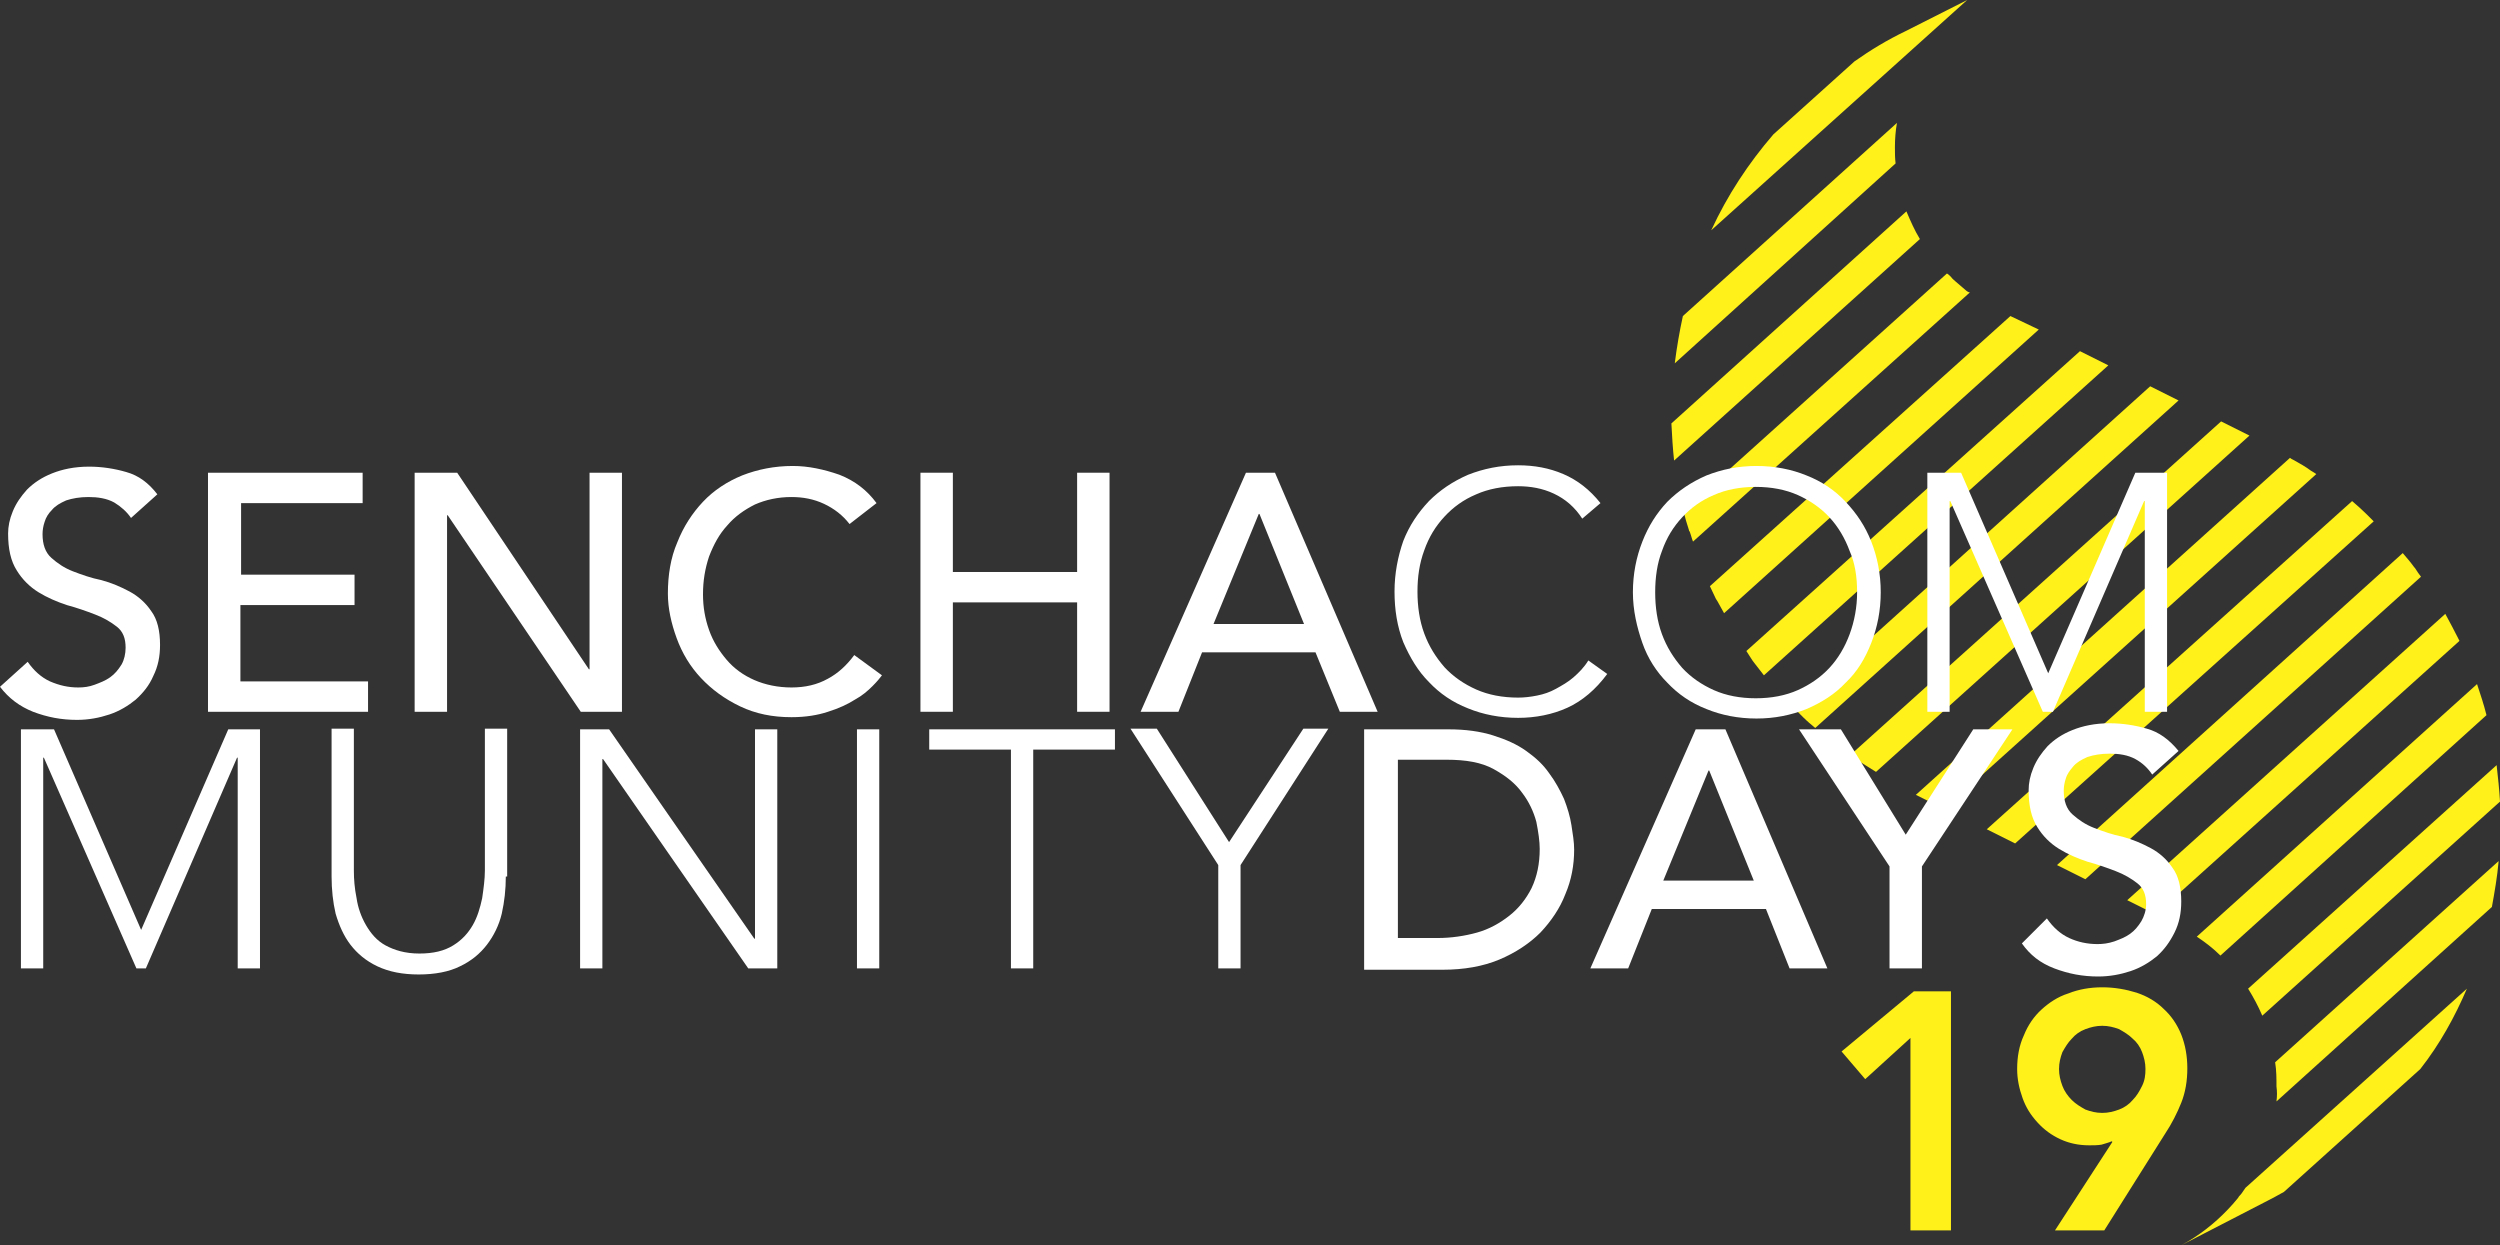 <?xml version="1.0" encoding="utf-8"?>
<!-- Generator: Adobe Illustrator 23.0.0, SVG Export Plug-In . SVG Version: 6.00 Build 0)  -->
<svg version="1.1" id="Ebene_1" xmlns="http://www.w3.org/2000/svg" xmlns:xlink="http://www.w3.org/1999/xlink" x="0px" y="0px"
	 viewBox="0 0 370.2 184.4" style="enable-background:new 0 0 370.2 184.4;" xml:space="preserve">
<rect x="0" y="0" width="370.2" height="184.4" fill="#333333" stroke="none"/>
<style type="text/css">
	.st0{fill:#FFF119;}
	.st1{fill:#FFFFFF;}
</style>
<g>
	<g>
		<g>
			<path class="st0" d="M282.9,153.7l-6.7,6.1l-3.5-4.1l10.7-8.9h5.5v35.4h-6V153.7z"/>
			<path class="st0" d="M304.3,182.2l8.5-13.1l-0.1-0.1c-0.4,0.2-0.9,0.3-1.5,0.5c-0.6,0.1-1.2,0.1-1.8,0.1c-1.6,0-3-0.3-4.3-0.9
				s-2.4-1.4-3.4-2.5s-1.7-2.2-2.2-3.6s-0.8-2.8-0.8-4.3c0-1.8,0.3-3.5,1-5c0.6-1.5,1.5-2.8,2.6-3.8s2.4-1.9,4-2.4
				c1.5-0.6,3.2-0.9,5-0.9s3.5,0.3,5.1,0.8c1.5,0.5,2.9,1.3,4,2.4c1.1,1,2,2.3,2.6,3.8s0.9,3.2,0.9,5c0,1.9-0.3,3.6-0.9,5.1
				s-1.4,3.1-2.4,4.6l-9,14.3L304.3,182.2L304.3,182.2z M317.7,158.3c0-0.9-0.2-1.7-0.5-2.5s-0.8-1.5-1.4-2c-0.6-0.6-1.3-1-2-1.4
				c-0.8-0.3-1.6-0.5-2.5-0.5s-1.7,0.2-2.5,0.5s-1.5,0.8-2,1.4c-0.6,0.6-1,1.3-1.4,2c-0.3,0.8-0.5,1.6-0.5,2.5s0.2,1.7,0.5,2.5
				s0.8,1.5,1.4,2.1s1.3,1,2,1.4c0.8,0.3,1.6,0.5,2.5,0.5s1.7-0.2,2.5-0.5s1.5-0.8,2-1.4c0.6-0.6,1-1.3,1.4-2.1
				S317.7,159.2,317.7,158.3z"/>
		</g>
	</g>
	<g>
		<path class="st0" d="M291,42.9c-0.2-0.2-0.5-0.4-0.7-0.6c-0.2-0.2-0.5-0.4-0.7-0.6c-0.2-0.2-0.5-0.4-0.7-0.7
			c-0.2-0.2-0.4-0.4-0.6-0.5l0,0l-39,35.1c0.2,1,0.5,2,0.8,2.9c0,0.1,0,0.1,0.1,0.2c0.2,0.5,0.3,1,0.5,1.5l41-36.9
			C291.5,43.3,291.2,43.1,291,42.9z"/>
		<path class="st0" d="M297.7,46.8L297.7,46.8L297.7,46.8l-44.5,40c0.3,0.6,0.6,1.3,0.9,1.9c0.1,0.1,0.1,0.2,0.2,0.3
			c0.3,0.6,0.7,1.2,1,1.8l46.6-42L297.7,46.8z"/>
		<path class="st0" d="M291.3,0l-9.1,4.6c-2.7,1.3-5.2,2.8-7.6,4.5l-12,10.8c-3.7,4.3-6.8,9-9.2,14.2L291.3,0z"/>
		<path class="st0" d="M365.3,146.4l-32.8,29.5c-0.3,0.4-0.5,0.8-0.8,1.1c-0.1,0.1-0.2,0.2-0.3,0.4c-0.5,0.6-1,1.2-1.5,1.7l0,0
			c-2,2.1-4.3,3.9-6.9,5.3l0,0l12.4-6.4c1-0.5,1.9-1,2.8-1.5l20.2-18.2C361.3,154.6,363.5,150.6,365.3,146.4z"/>
		<path class="st0" d="M328.9,62.4L274,111.8c0.3,0.2,0.6,0.5,0.9,0.7c0.2,0.1,0.3,0.2,0.5,0.3c0.8,0.5,1.6,1,2.4,1.5l55.3-49.8
			L328.9,62.4z"/>
		<path class="st0" d="M308,52l-49.4,44.4c0.3,0.5,0.6,0.9,0.9,1.4c0.1,0.1,0.2,0.3,0.3,0.4c0.5,0.6,0.9,1.2,1.4,1.8l51-45.9L308,52
			z"/>
		<path class="st0" d="M280.7,24.2c-0.1-0.8-0.1-1.6-0.1-2.4c0-1.2,0.1-2.5,0.3-3.6l-31.7,28.6c-0.5,2.3-0.9,4.6-1.2,7L280.7,24.2z"
			/>
		<path class="st0" d="M318.4,57.2l-52.8,47.6c0.3,0.3,0.7,0.7,1,1c0.1,0.1,0.3,0.3,0.4,0.4c0.6,0.6,1.2,1.1,1.8,1.6l53.8-48.5
			L318.4,57.2z"/>
		<path class="st0" d="M284.3,35.4c-0.8-1.3-1.4-2.7-2-4.1l-34.8,31.4c0.1,1.9,0.2,3.7,0.4,5.5L284.3,35.4z"/>
		<path class="st0" d="M370.2,118.7c-0.1-1.8-0.3-3.6-0.5-5.4l-36.8,33.1c0.8,1.3,1.5,2.6,2.1,4L370.2,118.7z"/>
		<path class="st0" d="M337.1,163.1l31.9-28.8c0.4-2.2,0.8-4.5,1-6.8l-33.1,29.8c0.2,1.2,0.2,2.4,0.2,3.6
			C337.2,161.6,337.2,162.3,337.1,163.1z"/>
		<path class="st0" d="M368.2,105.9c-0.4-1.6-0.9-3.1-1.4-4.6l-41.5,37.4c1.2,0.8,2.4,1.7,3.5,2.8L368.2,105.9z"/>
		<path class="st0" d="M351.5,77.2c-0.2-0.2-0.4-0.4-0.7-0.7c-0.1-0.1-0.2-0.2-0.3-0.3c-0.7-0.7-1.5-1.4-2.2-2l-54.1,48.6l4.2,2.1
			L351.5,77.2z"/>
		<path class="st0" d="M343,70.2c-0.1-0.1-0.2-0.1-0.3-0.2c-0.2-0.1-0.3-0.2-0.5-0.3c-0.8-0.6-1.7-1.1-2.6-1.6
			c-0.2-0.1-0.4-0.2-0.5-0.3l0,0l-55.4,49.9l4.2,2.1L343,70.2z"/>
		<path class="st0" d="M358.5,85.4c-0.3-0.4-0.6-0.8-0.9-1.3l-0.1-0.1c-0.5-0.7-1.1-1.4-1.7-2.1l-51.2,46.2l4.2,2.1L358.5,85.4z"/>
		<path class="st0" d="M364.2,94.9c-0.7-1.4-1.4-2.7-2.1-4L315,133.3l4.2,2.1L364.2,94.9z"/>
	</g>
	<g>
		<path class="st1" d="M4.1,98c0.9,1.3,2,2.3,3.3,2.9c1.4,0.6,2.7,0.9,4.2,0.9c0.8,0,1.6-0.1,2.4-0.4s1.6-0.6,2.3-1.1
			c0.7-0.5,1.2-1.1,1.7-1.9c0.4-0.7,0.6-1.6,0.6-2.5c0-1.4-0.4-2.4-1.3-3.1s-1.9-1.3-3.2-1.8c-1.3-0.5-2.7-1-4.2-1.4
			c-1.5-0.5-2.9-1.1-4.2-1.9s-2.4-1.9-3.2-3.2c-0.9-1.4-1.3-3.2-1.3-5.5c0-1,0.2-2.1,0.7-3.3c0.5-1.2,1.2-2.2,2.1-3.2
			c1-1,2.2-1.8,3.7-2.4s3.3-1,5.5-1c1.9,0,3.8,0.3,5.5,0.8c1.8,0.5,3.3,1.6,4.6,3.3l-3.9,3.5c-0.6-0.9-1.5-1.7-2.5-2.3
			c-1.1-0.6-2.4-0.8-3.8-0.8c-1.3,0-2.4,0.2-3.3,0.5c-0.9,0.4-1.6,0.8-2.1,1.4c-0.5,0.5-0.9,1.1-1.1,1.8c-0.2,0.6-0.3,1.2-0.3,1.8
			c0,1.5,0.4,2.7,1.3,3.5s1.9,1.5,3.2,2c1.3,0.5,2.7,1,4.2,1.3c1.5,0.4,2.9,1,4.2,1.7c1.3,0.7,2.4,1.7,3.2,2.9
			c0.9,1.2,1.3,2.9,1.3,5c0,1.7-0.3,3.2-1,4.6c-0.6,1.4-1.5,2.5-2.6,3.5c-1.1,0.9-2.4,1.7-3.9,2.2s-3.1,0.8-4.8,0.8
			c-2.3,0-4.4-0.4-6.5-1.2c-2-0.8-3.6-2-4.9-3.7L4.1,98z"/>
		<path class="st1" d="M30.8,70h22.9v4.5h-18v10.6h16.8v4.5H35.6v11.3h18.9v4.5H30.8V70z"/>
		<path class="st1" d="M61.4,70h6.3l19.5,29.1h0.1V70h4.8v35.4H86L66.3,76.3h-0.1v29.1h-4.8V70z"/>
		<path class="st1" d="M125.8,77.6c-1-1.3-2.3-2.3-3.8-3s-3.1-1-4.8-1c-2,0-3.8,0.4-5.4,1.1c-1.6,0.8-3,1.8-4.1,3.1
			c-1.2,1.3-2,2.8-2.7,4.6c-0.6,1.8-0.9,3.6-0.9,5.6c0,1.9,0.3,3.6,0.9,5.3s1.5,3.1,2.6,4.4s2.5,2.3,4.1,3s3.5,1.1,5.5,1.1
			s3.8-0.4,5.4-1.3c1.5-0.8,2.8-2,3.9-3.5l4.1,3c-0.3,0.4-0.7,0.9-1.4,1.6s-1.5,1.4-2.6,2c-1.1,0.7-2.4,1.3-4,1.8
			c-1.5,0.5-3.3,0.8-5.4,0.8c-2.8,0-5.3-0.5-7.6-1.6s-4.2-2.5-5.8-4.2c-1.6-1.7-2.8-3.7-3.6-5.9c-0.8-2.2-1.3-4.4-1.3-6.6
			c0-2.7,0.4-5.3,1.4-7.6c0.9-2.3,2.2-4.3,3.8-6c1.6-1.7,3.6-3,5.8-3.9c2.3-0.9,4.8-1.4,7.5-1.4c2.3,0,4.6,0.5,6.9,1.3
			c2.3,0.9,4.1,2.3,5.5,4.2L125.8,77.6z"/>
		<path class="st1" d="M136.3,70h4.8v14.7h18.4V70h4.8v35.4h-4.8V89.2h-18.4v16.2h-4.8V70z"/>
		<path class="st1" d="M184.5,70h4.3l15.2,35.4h-5.6l-3.6-8.8H178l-3.5,8.8h-5.6L184.5,70z M193.1,92.4l-6.6-16.3h-0.1l-6.7,16.3
			C179.7,92.4,193.1,92.4,193.1,92.4z"/>
		<path class="st1" d="M238,99.8c-1.7,2.3-3.7,4-5.9,5s-4.7,1.5-7.3,1.5c-2.7,0-5.2-0.5-7.4-1.4c-2.3-0.9-4.2-2.2-5.8-3.9
			c-1.6-1.6-2.8-3.6-3.8-5.9c-0.9-2.3-1.3-4.8-1.3-7.5s0.5-5.2,1.3-7.5c0.9-2.3,2.2-4.2,3.8-5.9c1.6-1.6,3.5-2.9,5.8-3.9
			c2.3-0.9,4.7-1.4,7.4-1.4c2.4,0,4.6,0.4,6.7,1.3c2.1,0.9,3.9,2.3,5.5,4.3l-2.7,2.3c-1.1-1.7-2.5-2.9-4.2-3.7
			c-1.7-0.8-3.5-1.1-5.3-1.1c-2.3,0-4.4,0.4-6.2,1.2c-1.9,0.8-3.4,1.9-4.7,3.3s-2.3,3-3,5c-0.7,1.9-1,3.9-1,6.1s0.3,4.3,1,6.2
			c0.7,1.9,1.7,3.5,3,5c1.3,1.4,2.9,2.5,4.7,3.3s3.9,1.2,6.2,1.2c0.9,0,1.8-0.1,2.8-0.3s1.9-0.5,2.8-1c0.9-0.5,1.8-1,2.6-1.7
			s1.6-1.5,2.2-2.5L238,99.8z"/>
		<path class="st1" d="M241.8,87.7c0-2.7,0.5-5.2,1.4-7.5s2.1-4.2,3.7-5.9c1.6-1.6,3.5-2.9,5.8-3.9c2.3-0.9,4.7-1.4,7.4-1.4
			c2.7,0,5.2,0.5,7.4,1.4c2.3,0.9,4.2,2.2,5.8,3.9c1.6,1.7,2.9,3.6,3.8,5.9s1.4,4.8,1.4,7.5s-0.5,5.2-1.4,7.5s-2.1,4.3-3.8,5.9
			c-1.6,1.7-3.5,2.9-5.8,3.9c-2.3,0.9-4.7,1.4-7.4,1.4c-2.7,0-5.2-0.5-7.4-1.4c-2.3-0.9-4.2-2.2-5.8-3.9c-1.6-1.6-2.9-3.6-3.7-5.9
			S241.8,90.4,241.8,87.7z M245.1,87.7c0,2.2,0.3,4.3,1,6.2c0.7,1.9,1.7,3.5,3,5c1.3,1.4,2.9,2.5,4.7,3.3c1.8,0.8,3.9,1.2,6.2,1.2
			c2.3,0,4.4-0.4,6.2-1.2s3.4-1.9,4.7-3.3c1.3-1.4,2.3-3.1,3-5s1.1-4,1.1-6.2s-0.3-4.3-1.1-6.1c-0.7-1.9-1.7-3.6-3-5
			s-2.9-2.5-4.7-3.3c-1.8-0.8-3.9-1.2-6.2-1.2c-2.3,0-4.4,0.4-6.2,1.2c-1.9,0.8-3.4,1.9-4.7,3.3c-1.3,1.4-2.3,3-3,5
			C245.4,83.4,245.1,85.5,245.1,87.7z"/>
		<path class="st1" d="M285.4,70h5l12.9,29.7L316.2,70h4.7v35.4h-3.3V74.2h-0.1L304,105.4h-1.5l-13.7-31.2h-0.1v31.2h-3.3V70z"/>
		<path class="st1" d="M3,108h5l12.9,29.7L33.8,108h4.7v35.4h-3.3v-31.2h-0.1l-13.5,31.2h-1.4L6.5,112.2H6.4v31.2H3.1V108H3z"/>
		<path class="st1" d="M74.9,129.8c0,1.9-0.2,3.7-0.6,5.5c-0.4,1.7-1.2,3.3-2.2,4.6s-2.3,2.4-4,3.2c-1.6,0.8-3.7,1.2-6.1,1.2
			s-4.4-0.4-6.1-1.2s-3-1.9-4-3.2s-1.7-2.9-2.2-4.6c-0.4-1.7-0.6-3.6-0.6-5.5v-21.9h3.3v21c0,1.3,0.1,2.6,0.4,4.1
			c0.2,1.4,0.7,2.8,1.4,4s1.6,2.3,2.9,3s2.9,1.2,5,1.2s3.7-0.4,5-1.2s2.2-1.8,2.9-3c0.7-1.2,1.1-2.6,1.4-4c0.2-1.4,0.4-2.8,0.4-4.1
			v-21h3.3v21.9H74.9z"/>
		<path class="st1" d="M85.9,108h4.3l21.5,31h0.1v-31h3.3v35.4h-4.3l-21.5-31h-0.1v31h-3.3V108z"/>
		<path class="st1" d="M126.9,108h3.3v35.4h-3.3V108z"/>
		<path class="st1" d="M149.7,111h-12.1v-3h27.5v3H153v32.4h-3.3L149.7,111L149.7,111z"/>
		<path class="st1" d="M180.4,128.1l-13-20.2h3.9l10.7,16.8l11-16.8h3.7l-13,20.2v15.3h-3.3L180.4,128.1L180.4,128.1z"/>
		<path class="st1" d="M202.1,108h12.4c2.5,0,4.7,0.3,6.6,0.9c1.9,0.6,3.5,1.3,4.9,2.3s2.5,2,3.4,3.3c0.9,1.2,1.6,2.5,2.2,3.8
			c0.5,1.3,0.9,2.6,1.1,3.9s0.4,2.5,0.4,3.6c0,2.3-0.4,4.5-1.3,6.6c-0.8,2.1-2.1,4-3.7,5.7c-1.6,1.6-3.7,3-6.1,4
			c-2.4,1-5.2,1.5-8.4,1.5H202V108H202.1z M206.9,138.9h6c2,0,4-0.3,5.8-0.8s3.4-1.4,4.8-2.5c1.4-1.1,2.5-2.5,3.3-4.1
			c0.8-1.7,1.2-3.6,1.2-5.8c0-1.1-0.2-2.5-0.5-4c-0.4-1.5-1.1-3-2.1-4.3c-1-1.4-2.4-2.5-4.2-3.5s-4.1-1.4-7-1.4H207v26.4H206.9z"/>
		<path class="st1" d="M251.1,108h4.4l15.1,35.4H265l-3.5-8.8h-16.9l-3.5,8.8h-5.6L251.1,108z M259.7,130.4l-6.6-16.3H253l-6.7,16.3
			H259.7z"/>
		<path class="st1" d="M279.8,128.3L266.4,108h6.2l9.6,15.6l10-15.6h5.8l-13.4,20.3v15.1h-4.8L279.8,128.3L279.8,128.3z"/>
		<path class="st1" d="M303.1,136c0.9,1.3,2,2.3,3.3,2.9c1.3,0.6,2.7,0.9,4.2,0.9c0.8,0,1.6-0.1,2.5-0.4c0.8-0.3,1.6-0.6,2.3-1.1
			c0.7-0.5,1.2-1.1,1.7-1.9c0.4-0.7,0.7-1.6,0.7-2.5c0-1.4-0.4-2.4-1.3-3.1c-0.9-0.7-1.9-1.3-3.2-1.8s-2.7-1-4.2-1.4
			c-1.5-0.5-2.9-1.1-4.2-1.9c-1.3-0.8-2.4-1.9-3.2-3.2c-0.9-1.4-1.3-3.2-1.3-5.5c0-1,0.2-2.1,0.7-3.3c0.5-1.2,1.2-2.2,2.1-3.2
			c1-1,2.2-1.8,3.7-2.4s3.3-1,5.5-1c1.9,0,3.8,0.3,5.5,0.8c1.8,0.5,3.3,1.6,4.7,3.3l-3.9,3.5c-0.6-0.9-1.4-1.7-2.5-2.3
			c-1.1-0.6-2.4-0.8-3.8-0.8c-1.3,0-2.4,0.2-3.3,0.5c-0.9,0.4-1.6,0.8-2.1,1.4s-0.9,1.1-1.1,1.8c-0.2,0.6-0.3,1.2-0.3,1.8
			c0,1.5,0.4,2.7,1.3,3.5s1.9,1.5,3.2,2c1.3,0.5,2.7,1,4.2,1.3c1.5,0.4,2.9,1,4.2,1.7c1.3,0.7,2.4,1.7,3.2,2.9
			c0.9,1.2,1.3,2.9,1.3,5c0,1.7-0.3,3.2-1,4.6c-0.7,1.4-1.5,2.5-2.6,3.5c-1.1,0.9-2.4,1.7-3.9,2.2s-3.1,0.8-4.8,0.8
			c-2.3,0-4.4-0.4-6.5-1.2s-3.6-2-4.8-3.7L303.1,136z"/>
	</g>
</g>
</svg>
